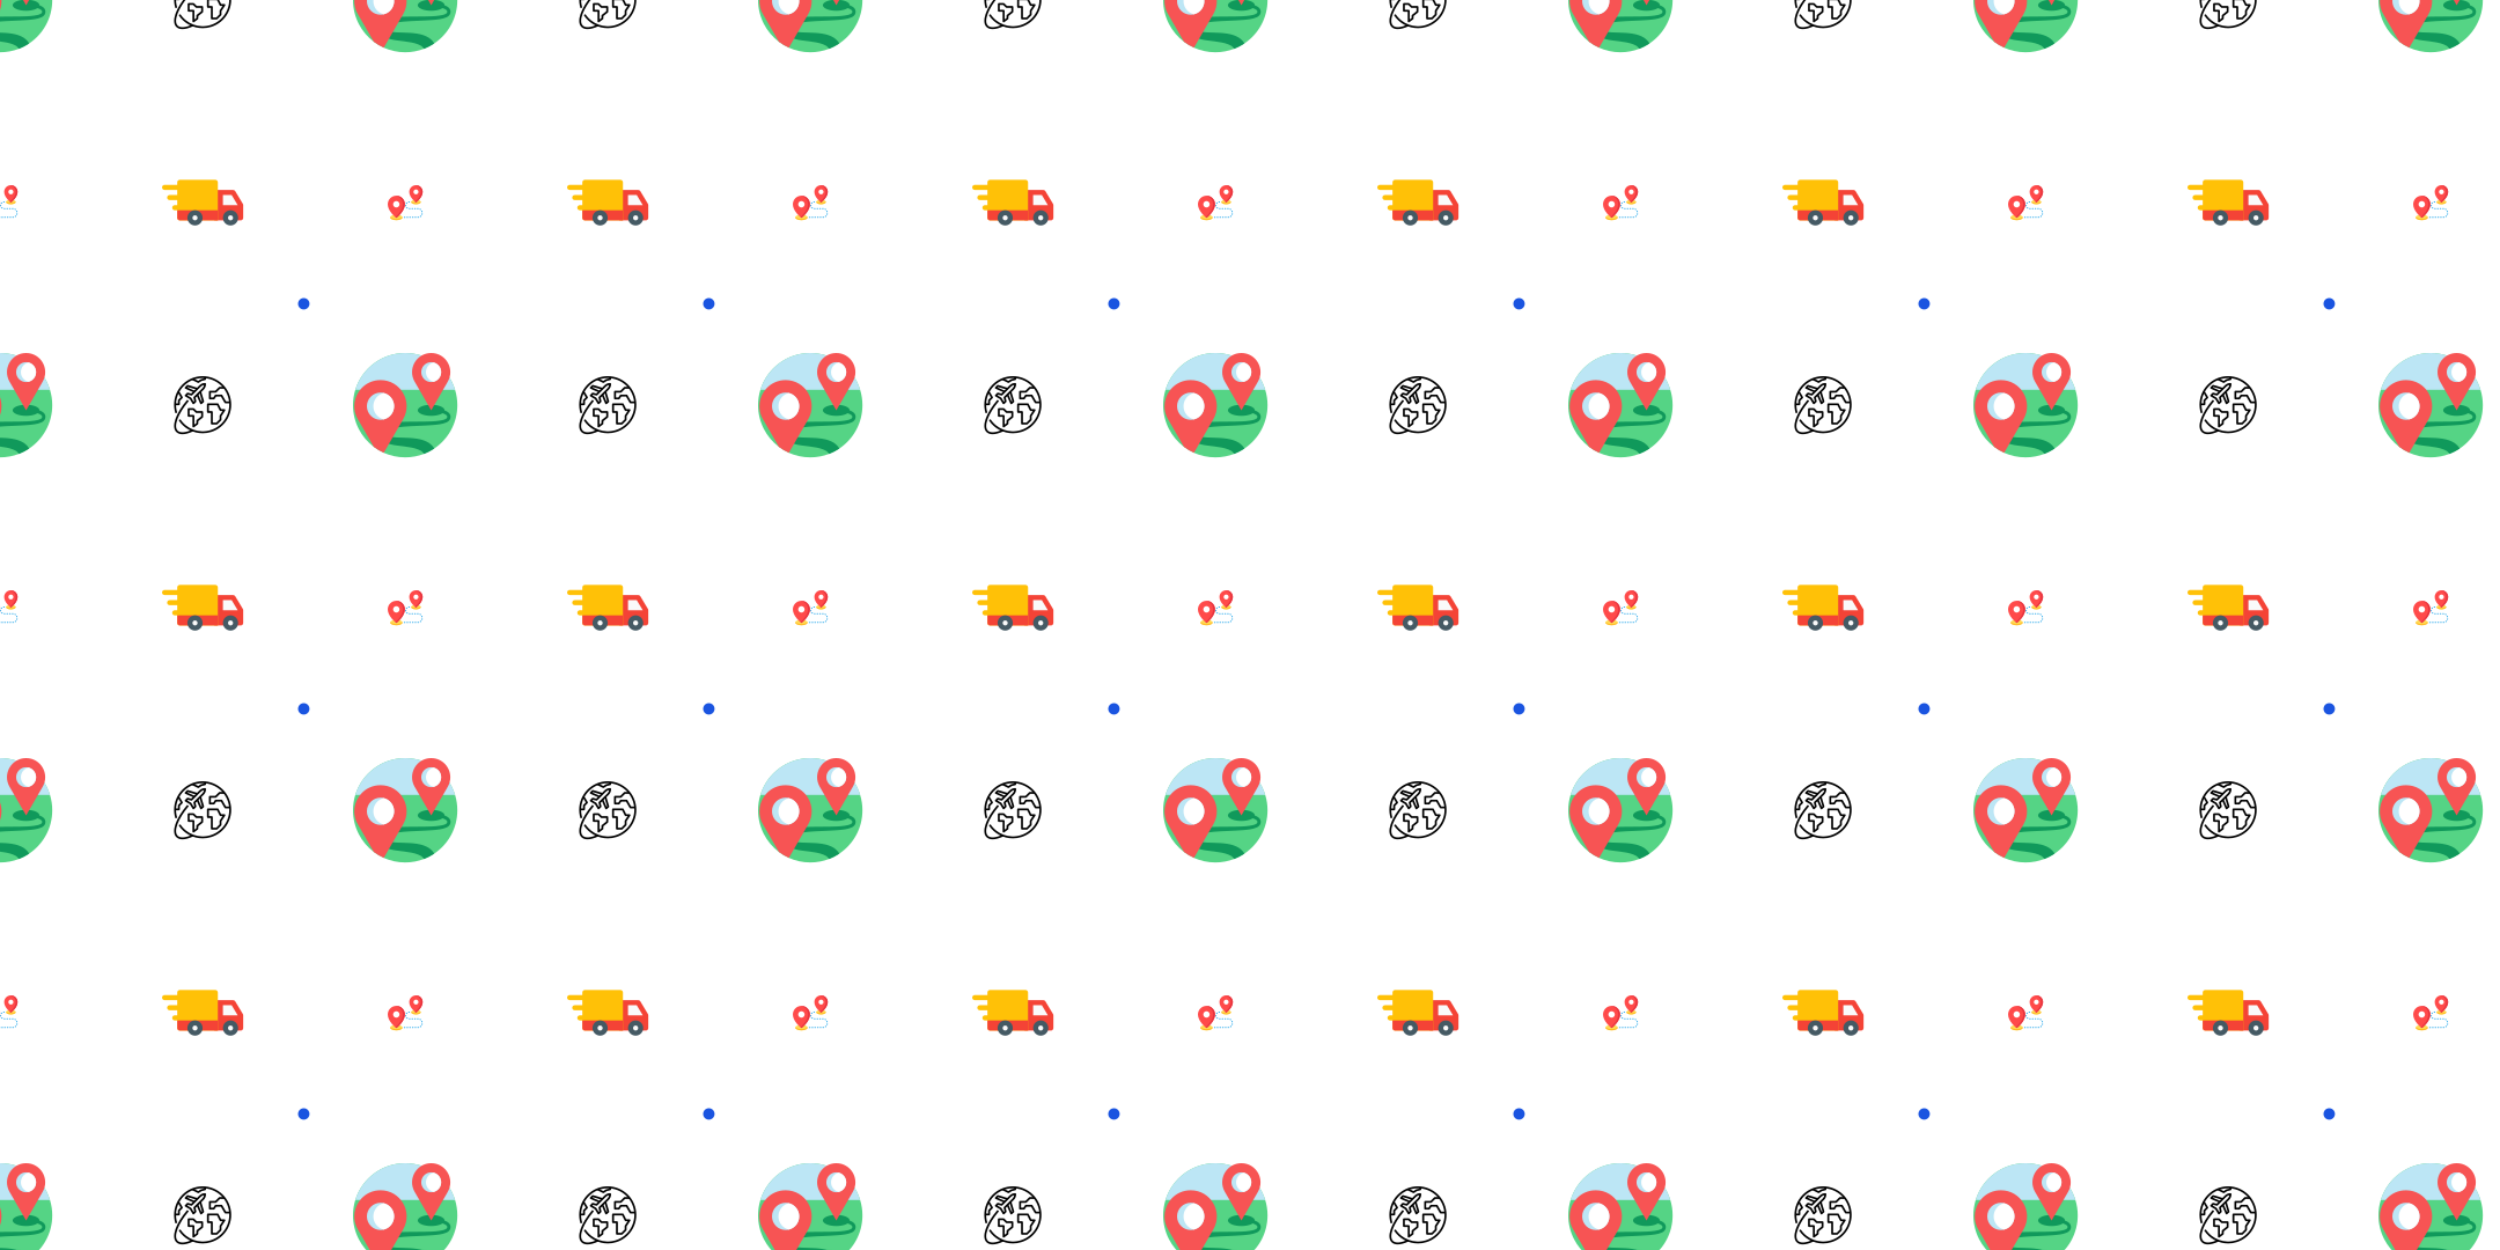 <svg xmlns="http://www.w3.org/2000/svg" xmlns:xlink="http://www.w3.org/1999/xlink" xmlns:fi="http://pattern.flaticon.com/" x="0" y="0" width="2160" height="1080" viewBox="0 0 2160 1080"><rect x="0px" y="0px" width="100%" height="100%" opacity="1" fill="#ffffff"/><defs><g transform="matrix(0.184 0 0 0.184 305 305)" id="L1_1939"><path d="M490,245c0,84.68-42.96,159.33-108.28,203.34c-15.27,10.28-31.76,18.89-49.2,25.57   C305.34,484.3,275.84,490,245,490c-35.84,0-69.89-7.7-100.57-21.52c-16.6-7.49-32.23-16.77-46.62-27.6C38.41,396.17,0,325.07,0,245   c0-25.17,3.79-49.45,10.84-72.3C41.69,72.68,134.86,0,245,0s203.31,72.68,234.16,172.7C486.21,195.55,490,219.83,490,245z" fill="#55d485"/><ellipse cx="367px" cy="269px" rx="63px" ry="26px" fill="#10995b"/><path d="M457.58,304.57c-0.929,4.936-3.128,9.525-6.64,13.14c-3.421,3.521-7.694,6.109-12.133,8.141   c-9.974,4.566-20.923,6.852-31.696,8.611c-11.24,1.835-22.595,2.954-33.946,3.831c-11.43,0.883-22.872,1.603-34.322,2.178   c-22.853,1.148-45.72,1.941-68.568,3.221c-22.573,1.265-45.196,2.823-67.538,6.413c-10.727,1.724-21.521,3.855-31.71,7.717   c-4.58,1.736-9.749,3.842-13.182,7.469c-1.259,1.33-1.673,2.356-1.224,4.142c0.542,2.156,1.678,4.169,2.864,6.029   c2.875,4.507,6.557,8.494,10.356,12.232c1.078,1.061,2.176,2.098,3.289,3.122c0.617,0.568,0.949,0.711,1.732,1.045   c4.621,1.973,9.778,2.723,14.729,3.356c5.453,0.697,10.94,1.105,16.428,1.415c9.709,0.547,19.441,0.727,29.16,1.007   c21.86,0.631,43.775,1.413,65.405,4.859c20.765,3.308,41.832,9.414,59.024,21.931c8.46,6.159,15.839,13.807,21.379,22.704   c0.155,0.25,0.308,0.501,0.46,0.752c0.284,0.471,0.278,0.266-0.03,0.658c-0.315,0.401-1.074,0.717-1.512,1.007   c-1.163,0.768-2.333,1.526-3.508,2.274c-2.201,1.4-4.424,2.765-6.668,4.095c-4.5,2.666-9.085,5.187-13.746,7.56   c-4.79,2.438-9.659,4.718-14.599,6.836c-2.367,1.014-4.749,1.991-7.147,2.931c-0.456,0.179-1.487,0.761-1.785,0.504   c-0.357-0.308-0.602-1.325-0.833-1.76c-0.588-1.11-1.26-2.181-2.009-3.19c-5.946-8.013-15.834-12.829-24.903-16.352   c-10.201-3.963-20.859-6.607-31.579-8.723c-11.082-2.187-22.256-3.816-33.458-5.241c-11.014-1.401-22.044-2.677-33.049-4.151   c-10.784-1.444-21.628-3.048-32.108-6.046c-8.706-2.49-17.35-6.12-23.905-12.542c-1.616-1.583-3.096-3.339-4.57-5.052   c-3.508-4.074-6.829-8.325-9.769-12.83c-5.361-8.214-9.667-17.615-9.86-27.582c-0.208-10.758,4.874-20.559,13.182-27.246   c8.257-6.646,18.678-10.252,28.862-12.702c10.677-2.569,21.63-4.03,32.552-5.068c22.483-2.136,45.15-2.484,67.719-2.699   c22.883-0.219,45.766-0.114,68.648-0.485c22.6-0.366,45.353-0.941,67.757-4.175c5.495-0.793,10.976-1.768,16.357-3.144   c5.014-1.282,10.132-2.84,14.582-5.548c1.909-1.162,3.857-2.588,4.935-4.599c1.01-1.885,1.497-4.357,1.199-6.475   c-0.658-4.686-5.23-7.887-9.035-10.038c-4.513-2.552-9.459-4.287-14.435-5.685c-0.427-0.12-5.903-1.797-6.084-1.396   c0-0.787,0.345-1.699,0.507-2.462c0.378-1.778,0.761-3.555,1.145-5.331c0.377-1.74,0.755-3.479,1.141-5.218   c0.028-0.128,0.446-2.419,0.557-2.419c0.015,0.326,4.416,1.143,4.822,1.246c4.745,1.198,9.432,2.707,13.93,4.639   c8.251,3.544,16.441,8.776,20.666,16.989C457.966,293.413,458.674,299.123,457.58,304.57z" fill="#10995b"/><path d="M479.16,172.7H10.84C41.69,72.68,134.86,0,245,0S448.31,72.68,479.16,172.7z" fill="#bce6f5"/><g><path d="M235.31,311.07l-90.88,157.41c-16.6-7.49-32.23-16.77-46.62-27.6L22.87,311.07    C-6.44,260.3,5.19,201.66,40.82,164.48c21.76-22.7,52.47-37.39,88.27-37.39C223.51,127.09,282.52,229.3,235.31,311.07z" fill="#f75454"/><path d="M192.986,249.739c0,30.093-20.804,55.322-48.812,62.102c-4.837,1.184-9.894,1.801-15.091,1.801    c-35.277,0-63.891-28.613-63.891-63.903c0-35.278,28.613-63.891,63.891-63.891c5.198,0,10.254,0.618,15.091,1.801    C172.183,194.43,192.986,219.659,192.986,249.739z" fill="#bce6f5"/><path d="M192.986,249.739c0,30.093-20.804,55.322-48.812,62.102c-28.008-6.78-48.799-32.01-48.799-62.102    c0-30.08,20.791-55.309,48.799-62.089C172.183,194.43,192.986,219.659,192.986,249.739z" fill="#ffffff"/></g><g><path d="M367.161,269.136l77.693-134.568c34.53-59.808-8.632-134.567-77.693-134.567h0    c-69.06,0-112.223,74.76-77.693,134.567L367.161,269.136z" fill="#f75454"/><path d="M413.897,89.709c0,22.011-15.216,40.464-35.702,45.423c-3.538,0.866-7.236,1.317-11.038,1.317    c-25.803,0-46.731-20.928-46.731-46.741c0-25.803,20.928-46.731,46.731-46.731c3.802,0,7.5,0.452,11.038,1.317    C398.681,49.254,413.897,67.708,413.897,89.709z" fill="#bce6f5"/><path d="M413.897,89.709c0,22.011-15.216,40.464-35.702,45.423c-20.486-4.959-35.693-23.413-35.693-45.423    c0-22.001,15.207-40.455,35.693-45.414C398.681,49.254,413.897,67.708,413.897,89.709z" fill="#ffffff"/></g></g><g transform="matrix(0.098 0 0 0.098 150 325)" id="L1_1940"><path d="M496.236,176.587C454.759,44.097,313.262-29.944,180.746,11.516C48.247,52.993-25.803,194.524,15.666,327.014l16.282-5.1    C-6.715,198.405,62.32,66.46,185.846,27.789c59.84-18.721,123.39-13.024,178.923,16.035    c55.558,29.076,96.464,78.032,115.194,137.864c18.721,59.831,13.032,123.373-16.035,178.923    c-29.059,55.558-78.015,96.464-137.855,115.194c-100.157,31.344-209.943-8.239-267.045-96.276l-14.312,9.28    c47.2,72.787,127.987,114.699,211.734,114.69c24.905,0,50.091-3.702,74.715-11.429c64.181-20.086,116.695-63.968,147.877-123.552    C510.224,308.933,516.322,240.769,496.236,176.587z"/><path d="M206.52,119.408l4.896-16.342l-85.291-25.587c-2.985-0.904-6.252-0.085-8.478,2.141l-17.058,17.058    c-1.987,1.987-2.866,4.827-2.354,7.591c0.512,2.763,2.354,5.092,4.921,6.235l76.762,34.116l6.926-15.591l-65.409-29.076    l4.674-4.674L206.52,119.408z"/><path d="M285.747,68.601c0-4.708-3.813-8.529-8.529-8.529c-0.009,0-0.009,0-0.017,0c-18.764,0-36.411,7.309-49.682,20.581    l-72.326,72.318l-29.434-7.361c-2.908-0.725-5.979,0.119-8.103,2.243l-17.058,17.058c-1.859,1.859-2.763,4.469-2.439,7.071    c0.324,2.601,1.825,4.921,4.077,6.269l40.82,24.495l24.495,40.82c1.348,2.252,3.659,3.753,6.269,4.077    c0.341,0.043,0.691,0.06,1.041,0.06c2.243,0,4.418-0.887,6.039-2.49l17.058-17.058c2.115-2.124,2.968-5.194,2.243-8.103    l-7.352-29.4l73.478-72.753C278.864,104.772,285.764,87.527,285.747,68.601z M177.385,181.935    c-2.141,2.115-3.002,5.203-2.277,8.128l7.361,29.434l-5.919,5.919l-19.967-33.28c-0.725-1.203-1.723-2.209-2.925-2.925    l-33.28-19.967l5.919-5.919l29.434,7.361c2.908,0.725,5.979-0.119,8.103-2.243l75.738-75.738    c7.847-7.855,17.723-12.947,28.436-14.798c-1.689,10.542-6.491,20.316-13.86,28.035L177.385,181.935z"/><path d="M268.322,220.802l-25.587-86.399l-16.359,4.845l24.043,81.18l-5.177,4.572l-28.436-65.964l-15.668,6.755l33.093,76.762    c1.083,2.508,3.301,4.35,5.97,4.947c0.623,0.136,1.245,0.205,1.868,0.205c2.056,0,4.068-0.742,5.638-2.132l18.082-15.949    C268.279,227.429,269.26,223.992,268.322,220.802z"/><path d="M166.604,470.286C105.86,499.071,58.208,502.79,35.896,480.487c-38.671-38.671,3.326-151.024,97.683-261.356    l-12.964-11.088C17.124,329.053-22.681,446.046,23.828,492.547c12.99,12.981,31.336,19.455,54.091,19.455    c26.525,0,59.038-8.793,95.986-26.304L166.604,470.286z"/><path d="M455.322,294.851c-1.484-2.772-4.375-4.503-7.523-4.503h-28.845l-23.233-46.458c-1.45-2.891-4.401-4.717-7.634-4.717    h-85.291c-4.717,0-8.529,3.821-8.529,8.529v68.233c0,4.717,3.813,8.529,8.529,8.529h25.587v93.82c0,4.717,3.812,8.529,8.529,8.529    h42.645c2.26,0,4.427-0.896,6.039-2.508l34.116-34.116c1.603-1.595,2.499-3.761,2.499-6.03v-31.532l32.683-49.025    C456.635,300.992,456.806,297.623,455.322,294.851z M406.578,345.318c-0.93,1.399-1.433,3.053-1.433,4.734v30.585l-29.118,29.118    h-30.585h-0.009v-93.82c0-4.717-3.812-8.529-8.529-8.529h-25.587v-51.174h71.491l23.233,46.458    c1.45,2.891,4.401,4.717,7.633,4.717h18.184L406.578,345.318z"/><path d="M461.267,222.115l-31.66-55.405c-1.518-2.661-4.35-4.299-7.403-4.299h-51.174c-2.849,0-5.51,1.424-7.096,3.795    l-14.525,21.792h-21.024v-42.645h42.645c2.269,0,4.427-0.896,6.03-2.499l31.617-31.617h39.114V94.179h-42.645    c-2.269,0-4.427,0.896-6.03,2.499l-31.617,31.617h-47.643c-4.717,0-8.529,3.821-8.529,8.529v59.703    c0,4.708,3.813,8.529,8.529,8.529h34.116c2.849,0,5.51-1.424,7.096-3.795l14.525-21.792h41.665l31.66,55.405    c1.518,2.661,4.35,4.299,7.403,4.299h34.116v-17.058H461.267z"/><path d="M251.622,307.406h-47.643l-23.088-23.088c-1.595-1.604-3.77-2.499-6.03-2.499h-42.645c-4.708,0-8.529,3.813-8.529,8.529    v59.703c0,4.717,3.821,8.529,8.529,8.529h34.116v85.291c0,3.233,1.825,6.184,4.717,7.633c1.203,0.597,2.516,0.896,3.813,0.896    c1.808,0,3.608-0.571,5.117-1.706l34.116-25.587c2.149-1.612,3.412-4.145,3.412-6.823v-21.493l39.447-31.549    c2.021-1.62,3.198-4.068,3.198-6.661v-42.645C260.151,311.219,256.33,307.406,251.622,307.406z M243.093,354.487l-39.447,31.549    c-2.021,1.621-3.198,4.068-3.198,6.661v21.323l-17.058,12.794v-76.762c0-4.717-3.821-8.529-8.529-8.529h-34.116v-42.645h30.585    l23.088,23.088c1.595,1.603,3.77,2.499,6.03,2.499h42.645V354.487z"/><path d="M79.821,183.607l-25.587-42.645c-1.535-2.567-4.316-4.137-7.309-4.137h-8.529v17.058h3.702l19.677,32.794l-20.879,20.879    c-1.604,1.595-2.499,3.77-2.499,6.03v25.587H12.808v17.058h34.116c4.708,0,8.529-3.821,8.529-8.529v-30.585l23.088-23.088    C81.305,191.257,81.834,186.967,79.821,183.607z"/><path d="M268.689,8.889v10.405l-27.66,6.917c-0.947,0.239-1.851,0.64-2.661,1.177L216.9,41.7l-46.748-23.378l-7.633,15.258    l51.174,25.587c1.203,0.597,2.508,0.896,3.813,0.896c1.655,0,3.301-0.486,4.725-1.433l24.359-16.239l32.692-8.171    c3.795-0.947,6.465-4.358,6.465-8.273V8.889H268.689z"/></g><g transform="matrix(0.059 0 0 0.059 335 160)" id="L1_1941"><path d="M125.765,430.773c-43.02,0-88.741,14.234-88.741,40.612s45.722,40.613,88.741,40.613  s88.741-14.235,88.741-40.613S168.784,430.773,125.765,430.773z" fill="#ffdb56"/><path d="M125.767,153.902c-69.22,0-125.535,56.315-125.535,125.535c0,42.977,20.444,89.185,60.765,137.341  c29.686,35.455,58.943,58.239,60.175,59.192c1.352,1.047,2.974,1.57,4.595,1.57c1.621,0,3.242-0.523,4.595-1.57  c1.231-0.953,30.49-23.737,60.175-59.192c40.321-48.156,60.765-94.365,60.765-137.341  C251.302,210.217,194.987,153.902,125.767,153.902z M172.842,279.437c0,25.998-21.076,47.074-47.075,47.074  c-25.998,0-47.074-21.076-47.074-47.074s21.076-47.075,47.074-47.075C151.766,232.362,172.842,253.439,172.842,279.437z" fill="#ff4a4a"/><path d="M460.525,220.803c-12.67-5.163-29.356-8.007-46.981-8.007c-17.624,0-34.31,2.844-46.981,8.007  c-14.807,6.034-22.962,14.893-22.962,24.944s8.154,18.911,22.962,24.944c12.67,5.163,29.355,8.007,46.981,8.007  c17.625,0,34.31-2.844,46.981-8.007c14.806-6.033,22.96-14.893,22.96-24.944S475.331,226.838,460.525,220.803z" fill="#ffdb56"/><g><path d="M125.765,493.246c-37.606,0-77.275-10.877-86.664-31.237c-1.351,2.93-2.077,6.057-2.077,9.377   c0,26.379,45.722,40.613,88.741,40.613s88.741-14.235,88.741-40.613c0-3.319-0.726-6.446-2.077-9.377   C203.041,482.368,163.372,493.246,125.765,493.246z" fill="#ffbb24"/><path d="M460.525,251.937c-12.67,5.163-29.355,8.007-46.981,8.007c-17.625,0-34.31-2.844-46.981-8.007   c-9.987-4.069-16.933-9.428-20.406-15.567c-1.676,2.963-2.555,6.104-2.555,9.377c0,10.051,8.154,18.911,22.962,24.944   c12.67,5.163,29.355,8.007,46.981,8.007c17.625,0,34.31-2.844,46.981-8.007c14.806-6.033,22.96-14.893,22.96-24.944   c0-3.271-0.879-6.414-2.555-9.377C477.458,242.509,470.511,247.868,460.525,251.937z" fill="#ffbb24"/></g><path d="M413.546,0c-54.159,0-98.22,44.062-98.22,98.22c0,33.45,15.85,69.339,47.108,106.673  c22.935,27.392,45.566,45.015,46.518,45.752c1.353,1.047,2.974,1.57,4.595,1.57c1.621,0,3.241-0.523,4.595-1.57  c0.952-0.737,23.584-18.36,46.518-45.752c31.258-37.333,47.107-73.222,47.107-106.673C511.765,44.062,467.704,0,413.546,0z   M449.727,98.22c0,19.982-16.199,36.181-36.181,36.181c-19.982,0-36.181-16.199-36.181-36.181s16.199-36.18,36.181-36.18  C433.528,62.04,449.727,78.238,449.727,98.22z" fill="#ff4a4a"/><g><path d="M125.767,153.902c-4.781,0-9.497,0.278-14.14,0.801c62.587,7.048,111.394,60.294,111.394,124.734   c0,42.977-20.444,89.185-60.765,137.341c-19.802,23.65-39.4,41.648-50.63,51.304c5.606,4.82,9.136,7.57,9.546,7.887   c1.352,1.047,2.974,1.57,4.595,1.57s3.242-0.523,4.595-1.57c1.231-0.953,30.49-23.737,60.175-59.192   c40.321-48.156,60.765-94.365,60.765-137.341C251.302,210.217,194.987,153.902,125.767,153.902z" fill="#e7343f"/><path d="M413.546,0c-4.801,0-9.522,0.352-14.141,1.022c47.481,6.876,84.08,47.841,84.08,97.198   c0,33.45-15.85,69.339-47.107,106.673c-14.096,16.836-28.068,29.971-36.973,37.774c5.583,4.892,9.179,7.694,9.546,7.977   c1.353,1.047,2.974,1.57,4.595,1.57c1.621,0,3.241-0.523,4.595-1.57c0.952-0.737,23.584-18.36,46.518-45.752   c31.258-37.333,47.107-73.222,47.107-106.673C511.765,44.062,467.704,0,413.546,0z" fill="#e7343f"/></g><path d="M242.226,478.903c-4.13,0-7.488-3.338-7.507-7.474c-0.019-4.147,3.327-7.524,7.474-7.542l9.916-0.045  c0.012,0,0.023,0,0.035,0c4.13,0,7.489,3.338,7.507,7.474c0.019,4.147-3.327,7.524-7.474,7.542l-9.916,0.045  C242.249,478.903,242.237,478.903,242.226,478.903z M281.891,478.723c-4.13,0-7.488-3.338-7.507-7.474  c-0.019-4.147,3.327-7.524,7.474-7.542l9.916-0.045c0.012,0,0.023,0,0.035,0c4.13,0,7.488,3.338,7.507,7.474  c0.019,4.147-3.327,7.524-7.474,7.542l-9.916,0.045C281.914,478.723,281.902,478.723,281.891,478.723z M321.557,478.542  c-4.13,0-7.488-3.338-7.507-7.474c-0.019-4.146,3.327-7.524,7.474-7.542l9.915-0.045c0.012,0,0.023,0,0.035,0  c4.13,0,7.488,3.338,7.507,7.474c0.018,4.147-3.327,7.524-7.474,7.542l-9.915,0.045C321.58,478.542,321.568,478.542,321.557,478.542  z M361.223,478.362c-4.13,0-7.488-3.338-7.507-7.474c-0.019-4.146,3.327-7.524,7.474-7.542l9.916-0.045c0.012,0,0.023,0,0.035,0  c4.13,0,7.488,3.338,7.507,7.474c0.018,4.146-3.327,7.524-7.474,7.542l-9.916,0.045  C361.246,478.362,361.234,478.362,361.223,478.362z M400.888,478.183c-4.13,0-7.488-3.338-7.507-7.474  c-0.019-4.147,3.327-7.524,7.474-7.542l9.916-0.045c0.012,0,0.023,0,0.035,0c4.13,0,7.488,3.338,7.507,7.474  c0.019,4.147-3.327,7.524-7.474,7.542l-9.916,0.045C400.911,478.183,400.9,478.183,400.888,478.183z M440.554,478.003  c-4.129,0-7.487-3.337-7.507-7.472c-0.021-4.146,3.324-7.524,7.472-7.544l1.405-0.007c2.512-0.011,5.029-0.189,7.488-0.529  c4.1-0.572,7.896,2.302,8.465,6.41c0.567,4.107-2.302,7.897-6.41,8.465c-3.115,0.43-6.303,0.656-9.474,0.67l-1.402,0.007  C440.579,478.003,440.566,478.003,440.554,478.003z M477.905,466.692c-2.379,0-4.719-1.128-6.177-3.231  c-2.361-3.408-1.515-8.085,1.893-10.449c2.392-1.657,4.671-3.516,6.778-5.523c3-2.861,7.753-2.746,10.615,0.256  c2.86,3.001,2.746,7.754-0.256,10.615c-2.667,2.542-5.554,4.894-8.58,6.992C480.871,466.258,479.381,466.692,477.905,466.692z   M501.649,435.732c-0.837,0-1.689-0.141-2.522-0.438c-3.906-1.393-5.942-5.688-4.551-9.593c0.976-2.735,1.742-5.57,2.28-8.428  c0.768-4.075,4.698-6.755,8.767-5.988c4.074,0.767,6.756,4.693,5.988,8.767c-0.683,3.625-1.655,7.223-2.893,10.692  C507.625,433.816,504.733,435.732,501.649,435.732z M502.864,396.732c-3.263,0-6.268-2.145-7.212-5.439  c-0.801-2.79-1.831-5.542-3.061-8.177c-1.753-3.758-0.128-8.226,3.629-9.979c3.762-1.752,8.226-0.128,9.979,3.629  c1.562,3.346,2.868,6.839,3.886,10.384c1.143,3.985-1.159,8.144-5.145,9.288C504.247,396.637,503.55,396.732,502.864,396.732z   M481.089,364.343c-1.63,0-3.269-0.527-4.648-1.615c-2.283-1.804-4.726-3.44-7.256-4.866c-3.613-2.034-4.892-6.614-2.857-10.226  c2.035-3.613,6.616-4.893,10.226-2.857c3.206,1.806,6.299,3.879,9.192,6.162c3.254,2.569,3.81,7.291,1.24,10.545  C485.505,363.364,483.308,364.343,481.089,364.343z M444.541,350.735c-0.112,0-0.225-0.002-0.338-0.008  c-0.839-0.037-1.684-0.056-2.532-0.056h-7.051c-4.147,0-7.508-3.36-7.508-7.508c0-4.146,3.36-7.508,7.508-7.508h7.051  c1.059,0,2.134,0.023,3.196,0.071c4.142,0.183,7.352,3.69,7.167,7.832C451.858,347.589,448.534,350.735,444.541,350.735z   M404.871,350.672h-9.916c-4.147,0-7.508-3.36-7.508-7.508c0-4.146,3.361-7.508,7.508-7.508h9.916c4.147,0,7.508,3.362,7.508,7.508  C412.379,347.311,409.018,350.672,404.871,350.672z M365.205,350.672h-9.916c-4.147,0-7.508-3.36-7.508-7.508  c0-4.146,3.361-7.508,7.508-7.508h9.916c4.147,0,7.508,3.362,7.508,7.508C372.713,347.311,369.352,350.672,365.205,350.672z   M325.538,350.672h-9.916c-4.147,0-7.508-3.36-7.508-7.508c0-4.146,3.361-7.508,7.508-7.508h9.916c4.147,0,7.508,3.362,7.508,7.508  C333.046,347.311,329.686,350.672,325.538,350.672z M287.289,343.204c-1.369,0-2.755-0.374-3.998-1.158  c-3.219-2.03-6.243-4.401-8.991-7.042c-2.988-2.874-3.081-7.627-0.206-10.615c2.872-2.986,7.626-3.081,10.615-0.206  c2.015,1.937,4.233,3.676,6.593,5.163c3.508,2.212,4.558,6.849,2.345,10.356C292.218,341.964,289.78,343.204,287.289,343.204z   M265.468,311.398c-3.522,0-6.663-2.488-7.362-6.072c-0.688-3.532-1.037-7.16-1.037-10.786l0.003-0.592  c0.048-4.116,3.4-7.421,7.506-7.421c0.03,0,0.06,0,0.089,0.001c4.147,0.048,7.469,3.448,7.42,7.594l-0.002,0.417  c0,2.664,0.256,5.327,0.76,7.914c0.793,4.07-1.863,8.012-5.933,8.805C266.427,311.353,265.943,311.398,265.468,311.398z   M273.673,273.717c-1.518,0-3.048-0.458-4.374-1.41c-3.368-2.419-4.137-7.11-1.719-10.478c2.222-3.094,4.768-5.971,7.567-8.552  c3.05-2.811,7.798-2.618,10.609,0.428c2.812,3.048,2.62,7.798-0.428,10.609c-2.053,1.894-3.921,4.005-5.551,6.275  C278.31,272.63,276.009,273.717,273.673,273.717z M306.725,253.849c-3.706,0-6.93-2.744-7.433-6.519  c-0.547-4.11,2.342-7.886,6.452-8.433c2.454-0.326,4.962-0.492,7.458-0.492h3.428c4.147,0,7.508,3.361,7.508,7.508  s-3.361,7.508-7.508,7.508h-3.428c-1.836,0-3.679,0.121-5.478,0.36C307.388,253.828,307.055,253.849,306.725,253.849z" fill="#1ea4e9"/></g><g transform="matrix(0.137 0 0 0.137 140 140)" id="L1_1942"><g><path d="M128,160c0-8.832-7.168-16-16-16H16c-8.832,0-16,7.168-16,16s7.168,16,16,16h96   C120.832,176,128,168.832,128,160z" fill="#ffc107"/><path d="M112,208H48c-8.832,0-16,7.168-16,16s7.168,16,16,16h64c8.832,0,16-7.168,16-16S120.832,208,112,208   z" fill="#ffc107"/><path d="M112,272H80c-8.832,0-16,7.168-16,16s7.168,16,16,16h32c8.832,0,16-7.168,16-16S120.832,272,112,272   z" fill="#ffc107"/></g><path d="M509.728,263.776l-48-80C458.848,178.944,453.632,176,448,176H336c-8.832,0-16,7.168-16,16v160  c0,8.832,7.168,16,16,16h160c8.832,0,16-7.168,16-16v-80C512,269.088,511.232,266.24,509.728,263.776z" fill="#f44336"/><path d="M384,208 438.944,208 477.344,272 384,272z" fill="#fafafa"/><path d="M336,112H112c-8.832,0-16,7.168-16,16v224c0,8.832,7.168,16,16,16h240V128  C352,119.168,344.832,112,336,112z" fill="#ffc107"/><circle cx="432" cy="352" r="32" fill="#fafafa"/><path d="M432,400c-26.464,0-48-21.536-48-48s21.536-48,48-48s48,21.536,48,48S458.464,400,432,400z M432,336  c-8.8,0-16,7.2-16,16s7.2,16,16,16s16-7.2,16-16S440.8,336,432,336z" fill="#455a64"/><path d="M352,368H112c-8.832,0-16-7.168-16-16v-48h256V368z" fill="#f44336"/><circle cx="208" cy="352" r="32" fill="#fafafa"/><path d="M208,400c-26.464,0-48-21.536-48-48s21.536-48,48-48s48,21.536,48,48S234.464,400,208,400z M208,336  c-8.832,0-16,7.2-16,16s7.168,16,16,16s16-7.2,16-16S216.832,336,208,336z" fill="#455a64"/></g><path d="M165,0C74.019,0,0,74.019,0,165s74.019,165,165,165c90.982,0,165-74.019,165-165S255.982,0,165,0z" transform="matrix(0.03 0 0 0.03 257.5 257.5)" id="L1_1943" fill="#1a54e0"/></defs><g fi:class="KUsePattern"><pattern id="pattern_L1_1939" width="350" height="350" patternUnits="userSpaceOnUse"><use xlink:href="#L1_1939" x="-350" y="-350"/><use xlink:href="#L1_1939" x="0" y="-350"/><use xlink:href="#L1_1939" x="350" y="-350"/><use xlink:href="#L1_1939" x="-350" y="0"/><use xlink:href="#L1_1939" x="0" y="0"/><use xlink:href="#L1_1939" x="350" y="0"/><use xlink:href="#L1_1939" x="-350" y="350"/><use xlink:href="#L1_1939" x="0" y="350"/><use xlink:href="#L1_1939" x="350" y="350"/></pattern><rect x="0" y="0" width="100%" height="100%" fill="url(#pattern_L1_1939)"/></g><g fi:class="KUsePattern"><pattern id="pattern_L1_1940" width="350" height="350" patternUnits="userSpaceOnUse"><use xlink:href="#L1_1940" x="-350" y="-350"/><use xlink:href="#L1_1940" x="0" y="-350"/><use xlink:href="#L1_1940" x="350" y="-350"/><use xlink:href="#L1_1940" x="-350" y="0"/><use xlink:href="#L1_1940" x="0" y="0"/><use xlink:href="#L1_1940" x="350" y="0"/><use xlink:href="#L1_1940" x="-350" y="350"/><use xlink:href="#L1_1940" x="0" y="350"/><use xlink:href="#L1_1940" x="350" y="350"/></pattern><rect x="0" y="0" width="100%" height="100%" fill="url(#pattern_L1_1940)"/></g><g fi:class="KUsePattern"><pattern id="pattern_L1_1941" width="350" height="350" patternUnits="userSpaceOnUse"><use xlink:href="#L1_1941" x="-350" y="-350"/><use xlink:href="#L1_1941" x="0" y="-350"/><use xlink:href="#L1_1941" x="350" y="-350"/><use xlink:href="#L1_1941" x="-350" y="0"/><use xlink:href="#L1_1941" x="0" y="0"/><use xlink:href="#L1_1941" x="350" y="0"/><use xlink:href="#L1_1941" x="-350" y="350"/><use xlink:href="#L1_1941" x="0" y="350"/><use xlink:href="#L1_1941" x="350" y="350"/></pattern><rect x="0" y="0" width="100%" height="100%" fill="url(#pattern_L1_1941)"/></g><g fi:class="KUsePattern"><pattern id="pattern_L1_1942" width="350" height="350" patternUnits="userSpaceOnUse"><use xlink:href="#L1_1942" x="-350" y="-350"/><use xlink:href="#L1_1942" x="0" y="-350"/><use xlink:href="#L1_1942" x="350" y="-350"/><use xlink:href="#L1_1942" x="-350" y="0"/><use xlink:href="#L1_1942" x="0" y="0"/><use xlink:href="#L1_1942" x="350" y="0"/><use xlink:href="#L1_1942" x="-350" y="350"/><use xlink:href="#L1_1942" x="0" y="350"/><use xlink:href="#L1_1942" x="350" y="350"/></pattern><rect x="0" y="0" width="100%" height="100%" fill="url(#pattern_L1_1942)"/></g><g fi:class="KUsePattern"><pattern id="pattern_L1_1943" width="350" height="350" patternUnits="userSpaceOnUse"><use xlink:href="#L1_1943" x="-350" y="-350"/><use xlink:href="#L1_1943" x="0" y="-350"/><use xlink:href="#L1_1943" x="350" y="-350"/><use xlink:href="#L1_1943" x="-350" y="0"/><use xlink:href="#L1_1943" x="0" y="0"/><use xlink:href="#L1_1943" x="350" y="0"/><use xlink:href="#L1_1943" x="-350" y="350"/><use xlink:href="#L1_1943" x="0" y="350"/><use xlink:href="#L1_1943" x="350" y="350"/></pattern><rect x="0" y="0" width="100%" height="100%" fill="url(#pattern_L1_1943)"/></g></svg>